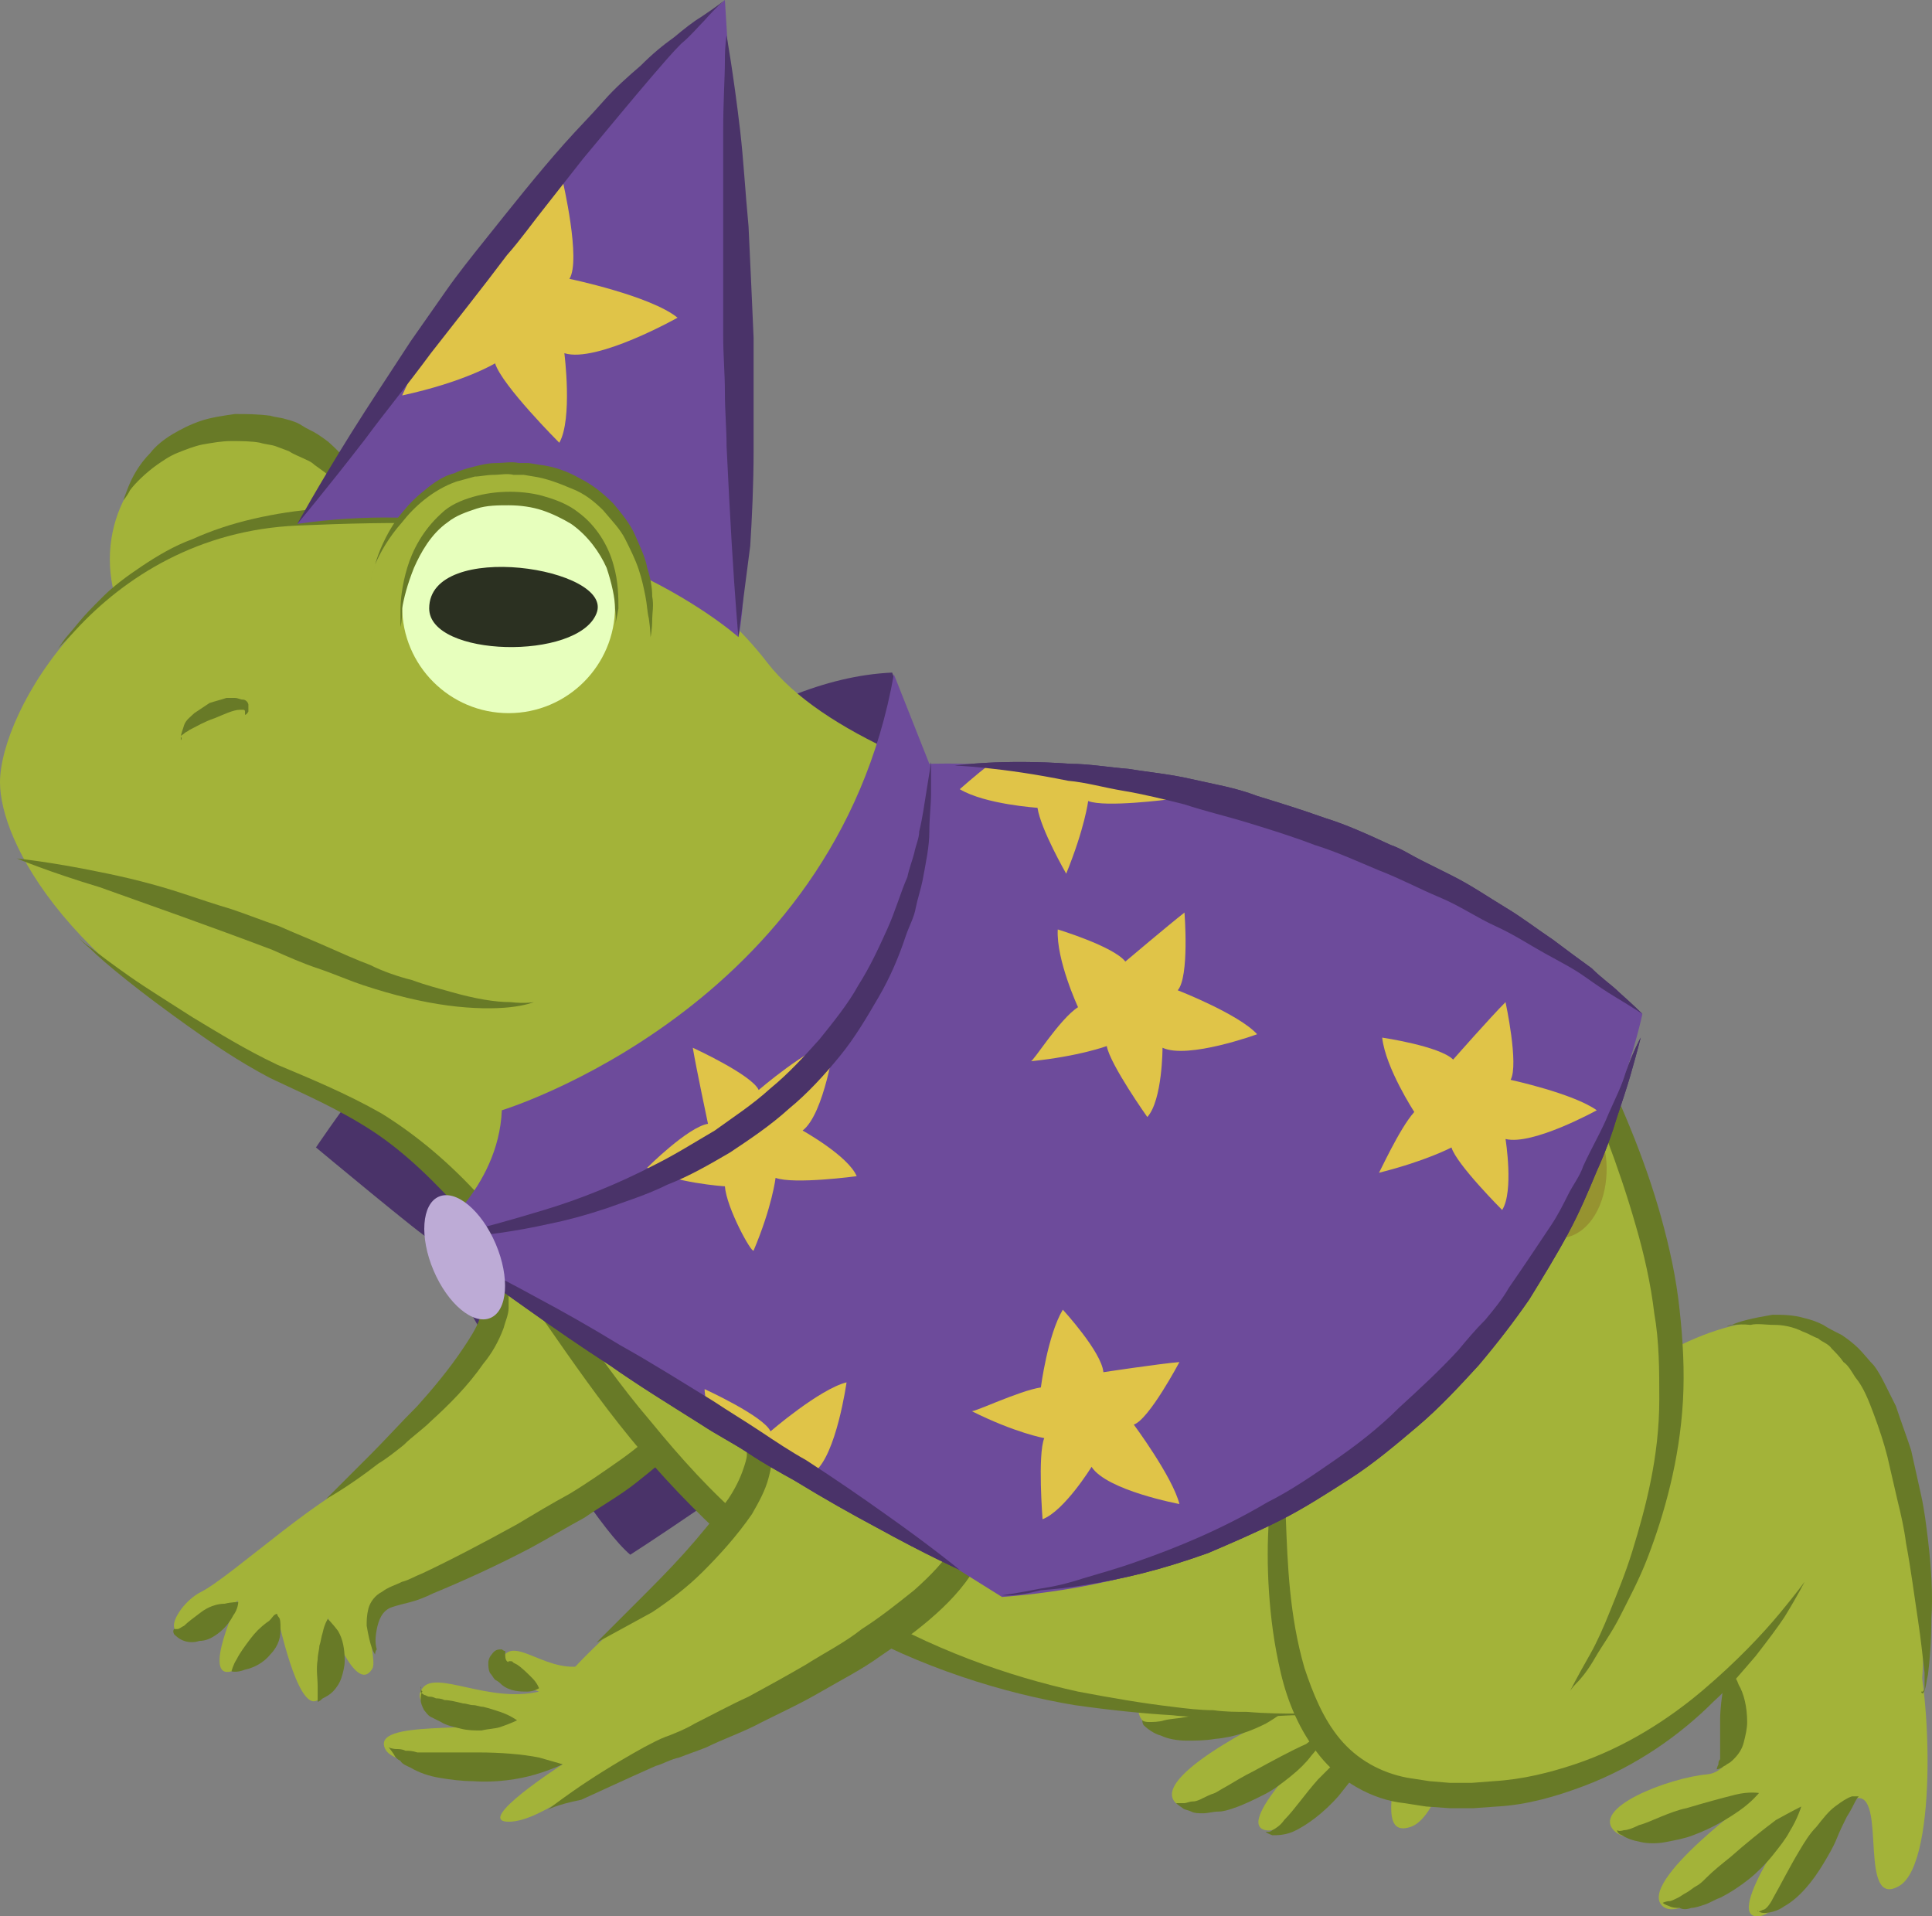 <svg version="1.1" xmlns="http://www.w3.org/2000/svg" xmlns:xlink="http://www.w3.org/1999/xlink" width="114.339" height="113.4" viewBox="0,0,114.339,113.4"><rect x="0" y="0" width="114.339" height="113.4" fill="#808080" stroke="none"/><g transform="translate(-183.061,-123.1)"><g data-paper-data="{&quot;isPaintingLayer&quot;:true}" fill-rule="nonzero" stroke="none" stroke-width="1" stroke-linecap="butt" stroke-linejoin="miter" stroke-miterlimit="10" stroke-dasharray="" stroke-dashoffset="0" style="mix-blend-mode: normal"><path d="M250.861,188.9c-6.1,10.6 -30.5,26.2 -30.5,26.2c-3.2,-2.7 -11.9,-18.7 -11.9,-18.7c-0.1,0.1 -6.7,-5.4 -6.7,-5.4c0,0 18.2,-27.4 34.1,-28.1c0,0 2.7,6.9 -0.3,10.3z" data-paper-data="{&quot;index&quot;:null}" id="Shape" fill="#4a3369"/><g data-paper-data="{&quot;index&quot;:null}" id="Group"><g id="Shape" fill="#a3b339"><path d="M267.461,199.1c4.1,0.3 4.8,15.8 1.7,22.8c-3.1,7 -11.1,0.2 -10.1,-6.3c1,-6.5 3.3,-16.9 8.4,-16.5z"/><path d="M270.061,217.1c0.7,1.9 -0.9,13.2 -3.5,14.1c-2.6,0.9 0.2,-5.2 -1.4,-5.5c-1.6,-0.3 -5.2,6.1 -7.2,5.7c-2,-0.4 3.7,-5.8 3.7,-5.8c0,0 -7.8,5.8 -9.1,4.1c-1.3,-1.7 6.7,-5.4 6.7,-5.4c0,0 -7.3,2.3 -8.6,0.6c-1.3,-1.7 3.7,-2.5 5.9,-2.3c2.2,0.2 2.8,-3.9 2.6,-7"/></g><path d="M249.561,202.9c8.7,-7.3 22.3,-9.7 19.9,2.7c-2.4,12.4 -24.6,17.5 -28.1,15.6c-6.1,-3.2 -0.5,-10.9 8.2,-18.3z" id="Shape" fill="#a3b339"/><path d="M258.961,191.7c2.8,6.7 -7.1,31.3 -17.6,29.6c-10.5,-1.7 -8.8,-17.8 -3.6,-28.4c8.2,-16.6 18.4,-7.9 21.2,-1.2z" id="Shape" fill="#a3b339"/><path d="M236.961,194.6c0,0 -0.1,0.2 -0.2,0.6c-0.1,0.4 -0.3,1 -0.5,1.7c-0.4,1.5 -1,3.6 -1.4,6.2c-0.4,2.6 -0.8,5.6 -0.6,8.8c0.2,1.6 0.5,3.2 1.3,4.6c0.8,1.4 2,2.4 3.5,3l1.2,0.4l1.2,0.3l1.2,0.3l1.2,0.2c1.7,0.2 3.3,0.1 4.9,-0.1c3.2,-0.4 6,-1.6 8.3,-2.9c2.3,-1.3 4.1,-2.6 5.2,-3.6c1.2,-1 1.8,-1.6 1.8,-1.6c0,0 -0.5,0.7 -1.6,1.8c-0.5,0.6 -1.2,1.2 -2.1,1.9c-0.8,0.7 -1.8,1.5 -2.9,2.2c-2.2,1.5 -5.2,2.8 -8.5,3.5c-1.7,0.3 -3.5,0.4 -5.3,0.3l-1.2,-0.2l-1.3,-0.3l-1.3,-0.4l-1.3,-0.4c-1.9,-0.6 -3.5,-2 -4.3,-3.7c-0.9,-1.7 -1.3,-3.5 -1.4,-5.2c-0.1,-1.7 0,-3.4 0.2,-4.9c0.2,-1.5 0.5,-3 0.8,-4.2c0.7,-2.6 1.5,-4.7 2.1,-6.1c0.3,-0.7 0.6,-1.3 0.8,-1.6c0.1,-0.4 0.2,-0.6 0.2,-0.6z" id="Shape" fill="#687a27"/><path d="M262.761,196.8c0,0 0.1,0 0.3,-0.1c0.2,0 0.5,-0.1 0.9,-0.2c0.4,0 0.9,0 1.5,0c0.6,0.1 1.2,0.2 1.9,0.6c0.3,0.1 0.6,0.4 1,0.6c0.3,0.3 0.6,0.5 0.9,0.8c0.3,0.3 0.6,0.6 0.8,1c0.3,0.4 0.5,0.8 0.6,1.2c0.2,0.4 0.3,0.8 0.5,1.3c0.2,0.4 0.3,0.9 0.4,1.3c0.2,0.9 0.3,1.8 0.4,2.7c0.1,0.9 0.1,1.8 0.1,2.7c0,0.9 -0.1,1.8 -0.1,2.6c-0.1,1.7 -0.4,3.3 -0.6,4.6c-0.3,1.3 -0.6,2.4 -0.9,3.2c-0.1,0.4 -0.3,0.7 -0.4,0.9c-0.1,0.1 -0.1,0.2 -0.2,0.2c-0.1,0 0,-0.1 -0.1,-0.1c0,0 0,0 0.1,0c0,0 0.1,-0.1 0.1,-0.2c0.1,-0.2 0.1,-0.5 0.1,-0.9c0.1,-0.8 0.2,-1.9 0.3,-3.2c0.1,-1.3 0.1,-2.9 0.1,-4.6c0,-0.8 0,-1.7 0,-2.6c0,-0.9 -0.1,-1.8 -0.2,-2.6c-0.1,-0.9 -0.2,-1.7 -0.3,-2.6c-0.2,-0.8 -0.3,-1.6 -0.6,-2.4c-0.1,-0.4 -0.3,-0.7 -0.5,-1c-0.2,-0.3 -0.4,-0.6 -0.6,-0.9c-0.2,-0.3 -0.5,-0.5 -0.7,-0.8c-0.3,-0.2 -0.5,-0.4 -0.8,-0.6c-0.5,-0.4 -1.1,-0.6 -1.6,-0.8c-0.5,-0.1 -1,-0.3 -1.3,-0.3c-0.7,0.2 -1.1,0.2 -1.1,0.2z" id="Shape" fill="#687a27"/><path d="M265.061,225.7c0,0 -0.1,0.1 -0.3,0.3c-0.2,0.2 -0.4,0.5 -0.6,0.8c-0.2,0.4 -0.5,0.8 -0.8,1.2c-0.3,0.4 -0.7,0.9 -1.1,1.4c-0.8,0.9 -1.8,1.7 -2.7,2.1c-0.5,0.2 -0.9,0.2 -1.2,0.2c-0.3,-0.1 -0.4,-0.2 -0.4,-0.2c0,0 0,0 0.1,0c0.1,0 0.2,0 0.3,-0.1c0.2,-0.1 0.5,-0.3 0.7,-0.6c0.6,-0.6 1.2,-1.5 2,-2.4c0.4,-0.4 0.8,-0.8 1.2,-1.2c0.4,-0.4 0.9,-0.7 1.3,-0.9c0.4,-0.2 0.8,-0.4 1.1,-0.4c0.3,-0.3 0.4,-0.2 0.4,-0.2z" id="Shape" fill="#687a27"/><path d="M261.661,225.6c0,0 -0.3,0.6 -1,1.4c-0.3,0.4 -0.7,0.8 -1.2,1.2c-0.5,0.4 -1,0.8 -1.6,1.1c-0.6,0.3 -1.2,0.6 -1.8,0.8c-0.3,0.1 -0.6,0.2 -0.9,0.2c-0.3,0 -0.6,0.1 -0.9,0.1c-0.3,0 -0.5,0 -0.7,-0.1c-0.2,-0.1 -0.4,-0.1 -0.5,-0.2c-0.3,-0.2 -0.4,-0.3 -0.4,-0.3c0,0 0.2,0 0.5,0c0.1,0 0.3,-0.1 0.5,-0.1c0.2,0 0.4,-0.1 0.6,-0.2c0.2,-0.1 0.4,-0.2 0.7,-0.3c0.2,-0.1 0.5,-0.3 0.7,-0.4c0.5,-0.3 1,-0.6 1.6,-0.9c1.1,-0.6 2.2,-1.2 3.1,-1.6c0.6,-0.5 1.3,-0.7 1.3,-0.7z" id="Shape" fill="#687a27"/><path d="M250.661,224.9c0,0 0.1,0.1 0.4,0.1c0.2,0 0.6,0 0.9,-0.1c0.4,-0.1 0.8,-0.1 1.3,-0.2c0.5,-0.1 1,-0.2 1.5,-0.3c1.1,-0.2 2.1,-0.2 3,-0.2c0.8,0 1.4,0.1 1.4,0.1c0,0 -0.5,0.4 -1.2,0.8c-0.8,0.4 -1.8,0.8 -3,0.9c-0.6,0.1 -1.1,0.1 -1.7,0.1c-0.5,0 -1.1,-0.1 -1.5,-0.3c-0.4,-0.1 -0.8,-0.4 -1,-0.6c-0.1,-0.1 -0.1,-0.3 -0.1,-0.3z" id="Shape" fill="#687a27"/><path d="M258.961,216.8c0,0 0.3,0.4 0.5,1c0.2,0.6 0.3,1.4 0.1,2.2c-0.1,0.4 -0.2,0.8 -0.4,1.2c-0.2,0.4 -0.5,0.7 -0.7,0.9c-0.1,0.1 -0.3,0.2 -0.4,0.2c-0.1,0.1 -0.2,0.1 -0.4,0.1c-0.2,0 -0.3,0 -0.3,0c0,0 0,-0.1 0.1,-0.3c0,-0.1 0.1,-0.2 0.1,-0.3c0,-0.1 0.1,-0.2 0.1,-0.3c0.1,-0.5 0.2,-1.1 0.3,-1.8c0.1,-0.7 0.3,-1.4 0.5,-1.9c0.3,-0.6 0.5,-1 0.5,-1z" id="Shape" fill="#687a27"/></g><g data-paper-data="{&quot;index&quot;:null}" id="Group"><path d="M206.661,216.4c-2.8,2 -1.1,4.9 -1.6,5.5c-1,1.5 -2.6,-3.1 -2.6,-3.1c0,0 0.6,4.1 -0.6,4.9c-1.2,0.8 -2.4,-5.1 -2.4,-5.1c0,0 -0.9,2.9 -2.7,3.4c-1.8,0.5 0.4,-4.2 0.4,-4.2c-5.4,4 -4,0.4 -2.2,-0.5c1.8,-0.9 7.7,-6.4 9.9,-6.7" id="Shape" fill="#a3b339"/><path d="M220.261,188.4c5.2,5.6 7.1,12.2 4.3,17.3c-2.8,5.1 -13.2,9.4 -17.3,11.4c-4.8,2.4 -8.8,-0.8 -5.8,-4.3c3,-3.4 11.2,-9.4 11,-12.8c-0.2,-3.4 -0.8,-4.4 -2.6,-8c-1.8,-3.5 5.1,-9.3 10.4,-3.6z" id="Shape" fill="#a3b339"/><path d="M205.261,221c0,0 -0.1,-0.1 -0.2,-0.4c-0.1,-0.3 -0.2,-0.7 -0.3,-1.3c0,-0.3 0,-0.6 0.1,-1c0.1,-0.4 0.4,-0.8 0.8,-1c0.4,-0.3 0.8,-0.4 1.2,-0.6c0.4,-0.1 0.7,-0.3 1.2,-0.5c1.7,-0.8 3.6,-1.8 5.6,-2.9c1,-0.6 2,-1.2 3.1,-1.8c1,-0.6 2,-1.3 3,-2c1,-0.7 1.9,-1.5 2.8,-2.3c0.4,-0.4 0.8,-0.8 1.1,-1.3c0.2,-0.2 0.3,-0.5 0.4,-0.7c0.1,-0.3 0.3,-0.5 0.4,-0.8c0.4,-0.9 0.7,-2 0.8,-3c0.1,-1 0.1,-2 0,-2.9c-0.2,-1.8 -0.7,-3.3 -1,-4.3c-0.4,-1 -0.7,-1.5 -0.7,-1.5c0,0 0.1,0.1 0.3,0.4c0.2,0.2 0.4,0.6 0.7,1.1c0.5,1 1.2,2.4 1.6,4.3c0.2,0.9 0.3,2 0.3,3.1c-0.1,1.1 -0.2,2.3 -0.7,3.5c-0.1,0.3 -0.2,0.5 -0.4,0.8c-0.1,0.3 -0.3,0.6 -0.5,0.9c-0.4,0.6 -0.8,1 -1.2,1.5c-0.9,0.9 -1.9,1.7 -2.9,2.5c-1,0.8 -2.1,1.4 -3.1,2.1c-1.1,0.6 -2.1,1.2 -3.2,1.8c-2.1,1.1 -4.1,2 -5.8,2.7c-0.4,0.2 -0.9,0.4 -1.3,0.5c-0.4,0.1 -0.8,0.2 -1.1,0.3c-0.6,0.2 -0.8,0.8 -0.9,1.3c-0.1,0.5 -0.1,0.9 0,1.2c-0.1,0.1 -0.1,0.3 -0.1,0.3z" id="Shape" fill="#687a27"/><path d="M202.361,211.8c0,0 1.1,-1.1 2.7,-2.7c0.8,-0.8 1.7,-1.8 2.7,-2.8c0.9,-1 1.9,-2.2 2.7,-3.4c0.4,-0.6 0.8,-1.2 1,-1.8c0.3,-0.6 0.4,-1.1 0.3,-1.9c0,-0.6 -0.1,-1.3 -0.2,-1.9c-0.1,-0.6 -0.3,-1.2 -0.4,-1.7c-0.3,-1.1 -0.6,-2 -0.9,-2.6c-0.2,-0.6 -0.4,-1 -0.4,-1c0,0 1.1,1.1 2.1,3.2c0.3,0.5 0.5,1.1 0.7,1.8c0.2,0.7 0.4,1.3 0.5,2.2c0,0.2 0,0.4 0,0.6v0.3c0,0.2 0,0.2 0,0.4c0,0.4 -0.2,0.8 -0.3,1.2c-0.3,0.8 -0.7,1.5 -1.2,2.1c-0.9,1.3 -2,2.4 -3.1,3.4c-0.5,0.5 -1.1,0.9 -1.6,1.4c-0.5,0.4 -1,0.8 -1.5,1.1c-1.8,1.4 -3.1,2.1 -3.1,2.1z" id="Shape" fill="#687a27"/><path d="M193.361,219.5c0,0 0.1,0 0.2,0c0.1,0 0.2,-0.1 0.4,-0.2c0.2,-0.2 0.6,-0.5 1,-0.8c0.4,-0.3 0.9,-0.5 1.4,-0.5c0.4,-0.1 0.8,-0.1 0.8,-0.1c0,0 0,0.4 -0.3,0.8c-0.2,0.4 -0.6,0.9 -1.1,1.2c-0.3,0.2 -0.6,0.3 -0.9,0.3c-0.3,0.1 -0.6,0.1 -0.9,0c-0.3,-0.1 -0.5,-0.3 -0.6,-0.4c-0.1,-0.2 0,-0.3 0,-0.3z" id="Shape" fill="#687a27"/><path d="M196.761,222c0,0 0.1,-0.4 0.3,-0.7c0.2,-0.4 0.5,-0.8 0.8,-1.2c0.3,-0.4 0.6,-0.7 1,-1c0.2,-0.1 0.3,-0.3 0.4,-0.4c0.1,-0.1 0.2,-0.1 0.2,-0.1c0,0 0,0.1 0.1,0.2c0.1,0.1 0.1,0.4 0.1,0.6c0,0.3 0,0.5 -0.1,0.8c-0.1,0.3 -0.3,0.6 -0.5,0.8c-0.4,0.5 -1,0.8 -1.5,0.9c-0.5,0.2 -0.8,0.1 -0.8,0.1z" id="Shape" fill="#687a27"/><path d="M201.861,223.8c0,0 0,-0.1 0,-0.3c0,-0.2 0,-0.4 0,-0.6c0,-0.5 -0.1,-1 0,-1.6c0,-0.3 0.1,-0.6 0.1,-0.8c0.1,-0.3 0.1,-0.5 0.2,-0.8c0.1,-0.5 0.3,-0.8 0.3,-0.8c0,0 0.3,0.3 0.6,0.7c0.3,0.5 0.4,1.1 0.4,1.8c0,0.3 -0.1,0.7 -0.2,1c-0.1,0.3 -0.3,0.6 -0.5,0.8c-0.2,0.2 -0.4,0.3 -0.6,0.4c-0.2,0.2 -0.3,0.2 -0.3,0.2z" id="Shape" fill="#687a27"/></g><g data-paper-data="{&quot;index&quot;:null}" id="Group"><path d="M189.561,156.2c0,-4.363 3.537,-7.9 7.9,-7.9c4.363,0 7.9,3.537 7.9,7.9c0,4.363 -3.537,7.9 -7.9,7.9c-4.363,0 -7.9,-3.537 -7.9,-7.9z" id="Oval" fill="#a3b339"/><path d="M190.361,152.7c0,0 0.1,-0.3 0.3,-0.8c0.2,-0.5 0.6,-1.3 1.3,-2c0.3,-0.4 0.8,-0.8 1.3,-1.1c0.5,-0.3 1.1,-0.6 1.7,-0.8c0.6,-0.2 1.3,-0.3 2,-0.4c0.7,0 1.3,0 2.1,0.1c0.3,0.1 0.6,0.1 0.9,0.2c0.4,0.1 0.7,0.2 1,0.4c0.3,0.2 0.6,0.3 0.9,0.5c0.3,0.2 0.6,0.4 0.8,0.6c1,0.9 1.6,1.9 2,2.9c0.4,0.9 0.6,1.8 0.6,2.3c0.1,0.6 0,0.9 0,0.9c0,0 -0.1,-0.3 -0.4,-0.8c-0.2,-0.5 -0.6,-1.2 -1.1,-2c-0.3,-0.4 -0.6,-0.8 -0.9,-1.1c-0.3,-0.4 -0.8,-0.7 -1.2,-1c-0.2,-0.2 -0.5,-0.3 -0.7,-0.4c-0.2,-0.1 -0.5,-0.2 -0.8,-0.4l-0.8,-0.3c-0.3,-0.1 -0.6,-0.1 -0.9,-0.2c-0.5,-0.1 -1.2,-0.1 -1.7,-0.1c-0.6,0 -1.1,0.1 -1.7,0.2c-0.5,0.1 -1,0.3 -1.5,0.5c-0.5,0.2 -0.9,0.5 -1.2,0.7c-0.7,0.5 -1.3,1.1 -1.6,1.5c-0.2,0.4 -0.4,0.6 -0.4,0.6z" id="Shape" fill="#687a27"/></g><path d="M186.461,161.5c0,0 0.1,-0.1 0.3,-0.4c0.2,-0.3 0.5,-0.6 0.9,-1.1c0.4,-0.5 0.9,-1 1.5,-1.6c0.6,-0.6 1.4,-1.2 2.3,-1.8c0.9,-0.6 1.9,-1.2 3,-1.6c1.1,-0.5 2.3,-0.9 3.6,-1.2c1.3,-0.3 2.6,-0.5 4,-0.6c1.4,-0.1 2.8,0 4.2,0c2.7,0.1 5.5,0.2 8.1,0.5c1.3,0.1 2.6,0.4 3.7,0.7c1.2,0.3 2.3,0.7 3.2,1.2c0.5,0.3 0.9,0.5 1.3,0.8c0.4,0.3 0.8,0.5 1.1,0.8c0.3,0.3 0.6,0.5 0.9,0.8c0.3,0.3 0.5,0.5 0.7,0.7c0.4,0.4 0.7,0.8 0.9,1.1c0.2,0.3 0.3,0.4 0.3,0.4c0,0 -0.1,-0.1 -0.4,-0.3c-0.3,-0.2 -0.6,-0.5 -1.1,-0.9c-0.2,-0.2 -0.5,-0.4 -0.8,-0.6c-0.3,-0.2 -0.6,-0.4 -1,-0.6c-0.7,-0.4 -1.5,-0.8 -2.5,-1.2c-0.9,-0.3 -2,-0.7 -3.1,-0.9c-1.1,-0.2 -2.3,-0.4 -3.6,-0.5c-1.3,-0.1 -2.6,-0.1 -3.9,-0.2c-1.4,0 -2.7,-0.1 -4.1,-0.1c-1.4,-0.1 -2.7,-0.1 -4,0c-1.3,0 -2.6,0.2 -3.8,0.4c-1.2,0.3 -2.4,0.6 -3.5,1c-1.1,0.4 -2.1,0.9 -3,1.3c-0.9,0.5 -1.7,1 -2.4,1.5c-0.7,0.5 -1.2,0.9 -1.7,1.3c-0.6,0.6 -1.1,1.1 -1.1,1.1z" data-paper-data="{&quot;index&quot;:null}" id="Shape" fill="#687a27"/><g data-paper-data="{&quot;index&quot;:null}" id="Group"><path d="M183.061,169.4c0,-4.2 6,-14.7 17.6,-15.2c11.6,-0.5 21.4,-0.2 27.8,8.1c6.5,8.4 30.9,11.5 41.1,15.7c10.2,4.2 15.1,26.9 10.4,38c-4.7,11.1 -42,13.9 -57.3,-6.1c-15.3,-20 -15,-19.3 -21.7,-22.4c-14,-6.6 -17.9,-14.7 -17.9,-18.1z" id="Shape" fill="#a3b339"/><path d="M184.061,173.9c0,0 2,0.2 4.9,0.8c1.5,0.3 3.2,0.7 5,1.3c0.9,0.3 1.8,0.6 2.8,0.9c0.9,0.3 1.9,0.7 2.8,1c0.9,0.4 1.9,0.8 2.8,1.2c0.9,0.4 1.8,0.8 2.6,1.1c0.8,0.4 1.7,0.7 2.5,0.9c0.8,0.3 1.6,0.5 2.3,0.7c1.4,0.4 2.6,0.6 3.5,0.6c0.9,0.1 1.4,0 1.4,0c0,0 -0.5,0.2 -1.4,0.3c-0.9,0.1 -2.2,0.1 -3.7,-0.1c-1.5,-0.2 -3.2,-0.6 -5,-1.2c-0.9,-0.3 -1.8,-0.7 -2.7,-1c-0.9,-0.3 -1.8,-0.7 -2.7,-1.1c-3.7,-1.4 -7.4,-2.7 -10.2,-3.7c-3,-0.9 -4.9,-1.7 -4.9,-1.7z" id="Shape" fill="#687a27"/><path d="M193.761,166.9c0,0 0,-0.1 0,-0.2c0,-0.1 0.1,-0.4 0.2,-0.7c0.1,-0.3 0.4,-0.5 0.6,-0.7c0.3,-0.2 0.6,-0.4 0.9,-0.6c0.3,-0.1 0.7,-0.2 1,-0.3c0.2,0 0.4,0 0.5,0c0.2,0 0.3,0.1 0.5,0.1c0.1,0 0.2,0.1 0.2,0.1c0.1,0.1 0.1,0.2 0.1,0.2c0,0.1 0,0.3 0,0.4c-0.1,0.2 -0.2,0.2 -0.2,0.2c0,0 0,-0.1 0,-0.2c0,-0.1 -0.1,-0.1 -0.1,-0.1h-0.1h-0.1c-0.4,0 -1,0.3 -1.5,0.5c-0.6,0.2 -1.1,0.5 -1.5,0.7c-0.1,0.1 -0.2,0.1 -0.3,0.2c-0.1,0.1 -0.2,0.1 -0.2,0.2c0.1,0.1 0,0.2 0,0.2z" id="Shape" fill="#687a27"/><path d="M187.661,178.5c0,0 0.2,0.3 0.8,0.7c0.5,0.4 1.3,1 2.3,1.7c1,0.7 2.3,1.5 3.7,2.4c1.5,0.9 3.1,1.9 5,2.8c1.9,0.8 4.1,1.7 6.2,2.9c2.1,1.3 4.1,3 5.9,5c1.8,2 3.5,4.2 5,6.5c1.6,2.3 3.2,4.6 5,6.7c1.8,2.2 3.6,4.2 5.7,6c2,1.8 4.2,3.4 6.4,4.8c4.5,2.7 9.1,4.3 13.2,5.2c2.1,0.4 3.9,0.7 5.6,0.9c0.8,0.1 1.6,0.2 2.4,0.2c0.7,0.1 1.4,0.1 2,0.1c1.2,0.1 2.2,0.1 2.9,0.1c0.7,0 1,0 1,0c0,0 -0.4,0 -1,0.1c-0.7,0 -1.6,0.1 -2.9,0.1c-0.6,0 -1.3,0 -2,0c-0.7,0 -1.6,0 -2.4,-0.1c-1.7,-0.1 -3.7,-0.3 -5.8,-0.6c-4.2,-0.7 -9.1,-2.2 -13.7,-4.8c-2.3,-1.3 -4.6,-2.9 -6.7,-4.8c-2.1,-1.9 -4.1,-4 -5.9,-6.2c-1.8,-2.2 -3.4,-4.5 -5,-6.8c-1.6,-2.3 -3.1,-4.5 -4.8,-6.4c-1.7,-1.9 -3.5,-3.7 -5.5,-5c-2,-1.3 -4.1,-2.2 -6,-3.1c-1.9,-1 -3.5,-2.1 -4.9,-3.1c-1.4,-1 -2.6,-1.9 -3.6,-2.7c-1,-0.8 -1.7,-1.4 -2.2,-1.9c-0.5,-0.4 -0.7,-0.7 -0.7,-0.7z" id="Shape" fill="#687a27"/></g><g data-paper-data="{&quot;index&quot;:null}" id="Group"><path d="M222.661,226.3c-4.4,1.6 -7.4,4.6 -9.5,4.6c-2.1,0 3.2,-3.4 3.2,-3.4c0,0 -9.7,0.8 -10.5,-0.9c-0.9,-1.8 5.7,-0.9 7.7,-1.7c0,0 -6.8,-0.1 -5.5,-1.9c0.8,-1.1 3.9,0.9 6.9,0.2c0,0 -3.5,-1.2 -1.9,-2.3c1,-0.7 3.3,2 5.8,0.2" id="Shape" fill="#a3b339"/><path d="M235.661,197.6c5.2,5.6 7.1,12.2 4.3,17.3c-2.8,5.1 -13.2,9.4 -17.3,11.4c-4.8,2.4 -8.8,-0.8 -5.8,-4.3c3,-3.4 11.2,-9.4 11,-12.8c-0.2,-3.4 -0.8,-4.4 -2.6,-8c-1.8,-3.6 5.1,-9.3 10.4,-3.6z" id="Shape" fill="#a3b339"/><path d="M215.461,230.2c0,0 0.5,-0.4 1.5,-1.1c1,-0.7 2.4,-1.6 4.2,-2.6c0.4,-0.2 0.9,-0.5 1.5,-0.7c0.5,-0.2 1,-0.4 1.5,-0.7c1,-0.5 2.1,-1.1 3.2,-1.6c1.1,-0.6 2.2,-1.2 3.4,-1.9c1.1,-0.7 2.3,-1.3 3.3,-2.1c1.1,-0.7 2.1,-1.5 3.1,-2.3c0.9,-0.8 1.8,-1.7 2.4,-2.7c0.1,-0.3 0.3,-0.6 0.4,-0.8c0.1,-0.3 0.2,-0.5 0.3,-0.8c0.2,-0.5 0.3,-1.1 0.4,-1.6c0.2,-1.1 0.2,-2.1 0.2,-3.1c-0.2,-1.9 -0.6,-3.5 -1,-4.6c-0.2,-0.5 -0.4,-1 -0.5,-1.2c-0.1,-0.3 -0.2,-0.4 -0.2,-0.4c0,0 0.1,0.1 0.3,0.4c0.2,0.3 0.5,0.6 0.8,1.2c0.6,1 1.3,2.6 1.7,4.7c0.2,1 0.2,2.2 0.1,3.4c-0.1,0.6 -0.2,1.2 -0.3,1.8c-0.1,0.3 -0.2,0.6 -0.3,1c-0.1,0.3 -0.3,0.6 -0.4,0.9c-0.7,1.3 -1.6,2.3 -2.6,3.2c-1,0.9 -2.1,1.7 -3.3,2.5c-1.1,0.8 -2.3,1.4 -3.5,2.1c-1.2,0.7 -2.3,1.2 -3.5,1.8c-1.1,0.6 -2.3,1 -3.3,1.5c-0.5,0.2 -1.1,0.4 -1.6,0.6c-0.5,0.1 -1,0.4 -1.4,0.5c-1.8,0.8 -3.3,1.5 -4.4,2c-1.5,0.3 -2,0.6 -2,0.6z" id="Shape" fill="#687a27"/><path d="M218.361,220.3c0,0 1,-1 2.6,-2.6c0.8,-0.8 1.7,-1.7 2.6,-2.7c0.9,-1 1.8,-2.1 2.6,-3.2c0.4,-0.6 0.7,-1.2 0.9,-1.8c0.1,-0.3 0.2,-0.6 0.2,-0.8v-0.5v-0.4c0,-0.6 -0.1,-1.2 -0.3,-1.8c-0.1,-0.6 -0.3,-1.1 -0.4,-1.7c-0.3,-1 -0.6,-1.9 -0.8,-2.5c-0.2,-0.6 -0.4,-1 -0.4,-1c0,0 1,1.1 2.1,3.1c0.3,0.5 0.5,1.1 0.7,1.7c0.2,0.6 0.4,1.3 0.5,2l0.1,0.6v0.5c0,0.5 -0.1,0.9 -0.2,1.3c-0.2,0.8 -0.6,1.5 -1,2.2c-0.9,1.3 -1.9,2.4 -2.9,3.4c-1,1 -2.1,1.8 -3,2.4c-2,1.1 -3.3,1.8 -3.3,1.8z" id="Shape" fill="#687a27"/><path d="M216.361,227.5c0,0 -0.6,0.3 -1.6,0.6c-1,0.3 -2.4,0.5 -3.7,0.4c-0.7,0 -1.4,-0.1 -2,-0.2c-0.6,-0.1 -1.2,-0.3 -1.7,-0.6c-0.2,-0.1 -0.5,-0.2 -0.6,-0.4c-0.2,-0.1 -0.3,-0.2 -0.4,-0.4c-0.2,-0.3 -0.3,-0.4 -0.3,-0.4c0,0 0.2,0.1 0.5,0.1c0.1,0 0.3,0 0.5,0.1c0.2,0 0.4,0 0.7,0.1c0.2,0 0.5,0 0.8,0c0.3,0 0.6,0 0.9,0c0.6,0 1.3,0 1.9,0c1.3,0 2.6,0.1 3.6,0.3c0.7,0.2 1.4,0.4 1.4,0.4z" id="Shape" fill="#687a27"/><path d="M207.961,222.9c0,0 0,0.1 0,0.3c0,0.1 0.1,0.1 0.2,0.2c0.1,0 0.2,0.1 0.3,0.1c0.1,0 0.2,0 0.4,0.1c0.1,0 0.3,0 0.5,0.1c0.3,0 0.7,0.1 1.1,0.2c0.2,0 0.4,0.1 0.6,0.1c0.2,0 0.4,0.1 0.6,0.1c0.4,0.1 0.7,0.2 1,0.3c0.6,0.2 1,0.5 1,0.5c0,0 -0.4,0.2 -1,0.4c-0.3,0.1 -0.7,0.1 -1.1,0.2c-0.4,0 -0.8,0 -1.2,-0.1c-0.4,-0.1 -0.9,-0.2 -1.2,-0.4c-0.2,-0.1 -0.4,-0.2 -0.6,-0.3c-0.2,-0.1 -0.3,-0.3 -0.4,-0.4c-0.1,-0.2 -0.2,-0.4 -0.2,-0.6c0,-0.2 0,-0.4 0.1,-0.5c-0.2,-0.2 0,-0.2 -0.1,-0.3z" id="Shape" fill="#687a27"/><path d="M212.961,220.8c0,0 0,0.1 0,0.2c0,0.1 0,0.3 0.1,0.4c0,0 0.1,0.1 0.1,0h0.1c0.1,0 0.1,0 0.2,0.1l0.2,0.1c0.3,0.2 0.6,0.5 0.9,0.8c0.3,0.3 0.4,0.6 0.4,0.6c0,0 -0.3,0.2 -0.7,0.2c-0.4,0 -1,0 -1.5,-0.4c-0.1,-0.1 -0.2,-0.2 -0.4,-0.3c-0.1,-0.1 -0.2,-0.3 -0.3,-0.4c-0.1,-0.2 -0.1,-0.4 -0.1,-0.6c0,-0.2 0.1,-0.4 0.2,-0.5c0.2,-0.3 0.4,-0.3 0.6,-0.3c0.1,0.1 0.2,0.1 0.2,0.1z" id="Shape" fill="#687a27"/></g><g data-paper-data="{&quot;index&quot;:null}" id="Group"><g id="Shape" fill="#a3b339"><path d="M290.461,202.9c4,-0.4 7.7,14.6 6,22c-1.7,7.4 -10.8,2.3 -11.1,-4.3c-0.3,-6.6 -0.1,-17.1 5.1,-17.7z"/><path d="M296.261,220.2c1,1.8 1.6,13.1 -0.8,14.5c-2.4,1.4 -0.8,-5.2 -2.4,-5.2c-1.6,0 -4,7 -6,7c-2,0 2.6,-6.4 2.6,-6.4c0,0 -6.6,7.2 -8.2,5.8c-1.6,-1.4 5.6,-6.6 5.6,-6.6c0,0 -6.8,3.6 -8.4,2.2c-1.6,-1.4 3.2,-3.2 5.4,-3.4c2.2,-0.2 2,-4.4 1.2,-7.4"/></g><path d="M273.561,210c7.1,-8.8 20,-13.7 20,-1.1c0,12.6 -20.8,21.8 -24.6,20.6c-6.6,-2 -2.5,-10.7 4.6,-19.5z" id="Shape" fill="#a3b339"/><path d="M280.661,197.1c4,6.1 -1.1,32.1 -11.7,32.4c-10.6,0.3 -12,-15.8 -8.9,-27.2c4.9,-17.7 16.6,-11.1 20.6,-5.2z" id="Shape" fill="#a3b339"/><path d="M259.661,204.2c0,0 -0.1,0.2 -0.1,0.6c-0.1,0.4 -0.1,1 -0.2,1.8c-0.2,1.5 -0.3,3.7 -0.2,6.4c0.1,2.6 0.2,5.7 1.1,8.8c0.5,1.5 1.1,3 2.1,4.2c1,1.2 2.4,2 4,2.3l1.3,0.2l1.2,0.1h1.3l1.3,-0.1c1.7,-0.1 3.3,-0.5 4.8,-1c3,-1 5.6,-2.7 7.6,-4.4c2,-1.7 3.5,-3.3 4.5,-4.5c1,-1.2 1.5,-1.9 1.5,-1.9c0,0 -0.4,0.8 -1.2,2.1c-0.4,0.6 -1,1.4 -1.7,2.3c-0.7,0.8 -1.5,1.8 -2.5,2.7c-1.9,1.9 -4.5,3.8 -7.7,5c-1.6,0.6 -3.3,1.1 -5.1,1.2l-1.4,0.1h-1.4l-1.4,-0.1l-1.3,-0.2c-1.9,-0.2 -3.8,-1.3 -5,-2.8c-1.2,-1.5 -1.9,-3.2 -2.3,-4.9c-0.4,-1.7 -0.6,-3.3 -0.7,-4.8c-0.1,-1.5 -0.1,-3 0,-4.3c0.2,-2.7 0.6,-4.9 0.9,-6.4c0.2,-0.8 0.3,-1.3 0.4,-1.7c0.1,-0.5 0.2,-0.7 0.2,-0.7z" id="Shape" fill="#687a27"/><path d="M285.261,201.6c0,0 0.1,-0.1 0.3,-0.1c0.2,-0.1 0.5,-0.2 0.9,-0.3c0.4,-0.1 0.9,-0.2 1.5,-0.3c0.6,0 1.2,0 1.9,0.2c0.4,0.1 0.7,0.2 1.1,0.4c0.3,0.2 0.7,0.4 1.1,0.6c0.3,0.2 0.7,0.5 1,0.8c0.3,0.3 0.6,0.7 0.9,1c0.3,0.4 0.5,0.8 0.7,1.2c0.2,0.4 0.4,0.8 0.6,1.2c0.3,0.9 0.6,1.7 0.9,2.6c0.2,0.9 0.4,1.8 0.6,2.7c0.2,0.9 0.3,1.8 0.4,2.6c0.2,1.7 0.3,3.3 0.2,4.7c0,1.4 -0.1,2.5 -0.2,3.3c-0.1,0.4 -0.1,0.7 -0.2,0.9c0,0.1 -0.1,0.2 -0.1,0.2c-0.1,0 -0.1,-0.1 -0.1,-0.1c0,0 0,0 0.1,0c0,0 0.1,-0.1 0.1,-0.2c0,-0.2 0,-0.5 0,-0.9c-0.1,-0.8 -0.2,-1.9 -0.4,-3.2c-0.2,-1.3 -0.4,-2.9 -0.7,-4.5c-0.1,-0.8 -0.3,-1.7 -0.5,-2.5c-0.2,-0.9 -0.4,-1.7 -0.6,-2.6c-0.2,-0.8 -0.5,-1.7 -0.8,-2.5c-0.3,-0.8 -0.6,-1.6 -1.1,-2.2c-0.2,-0.3 -0.4,-0.7 -0.7,-0.9c-0.2,-0.3 -0.5,-0.6 -0.7,-0.8c-0.2,-0.3 -0.6,-0.4 -0.8,-0.6c-0.3,-0.1 -0.6,-0.3 -0.9,-0.4c-0.6,-0.3 -1.2,-0.4 -1.7,-0.4c-0.5,0 -1,-0.1 -1.4,0c-0.9,-0.1 -1.4,0.1 -1.4,0.1z" id="Shape" fill="#687a27"/><path d="M293.061,229.4c0,0 -0.1,0.1 -0.2,0.3c-0.1,0.2 -0.3,0.6 -0.5,0.9c-0.2,0.4 -0.4,0.8 -0.6,1.3c-0.2,0.5 -0.5,1 -0.8,1.5c-0.6,1 -1.4,2 -2.3,2.5c-0.4,0.3 -0.9,0.4 -1.2,0.4c-0.3,0 -0.4,-0.2 -0.4,-0.1c0,0 0,0 0.1,0c0.1,0 0.2,-0.1 0.3,-0.1c0.2,-0.1 0.4,-0.4 0.6,-0.8c0.4,-0.7 0.9,-1.7 1.5,-2.7c0.3,-0.5 0.6,-1 1,-1.4c0.4,-0.5 0.7,-0.9 1.1,-1.2c0.4,-0.3 0.7,-0.5 1,-0.6c0.2,0 0.4,0 0.4,0z" id="Shape" fill="#687a27"/><path d="M289.661,230c0,0 -0.2,0.7 -0.7,1.5c-0.2,0.4 -0.6,0.9 -1,1.4c-0.4,0.5 -0.9,1 -1.4,1.4c-0.5,0.4 -1.1,0.8 -1.7,1.1c-0.3,0.1 -0.6,0.3 -0.9,0.4c-0.3,0.1 -0.6,0.2 -0.8,0.2c-0.3,0.1 -0.5,0.1 -0.7,0c-0.2,0 -0.4,0 -0.6,-0.1c-0.3,-0.1 -0.4,-0.2 -0.4,-0.2c0,0 0.2,-0.1 0.4,-0.1c0.1,0 0.3,-0.1 0.5,-0.2c0.2,-0.1 0.3,-0.2 0.5,-0.3c0.2,-0.1 0.4,-0.3 0.6,-0.4c0.2,-0.1 0.4,-0.3 0.6,-0.5c0.4,-0.4 0.9,-0.8 1.4,-1.2c0.9,-0.8 1.9,-1.6 2.7,-2.2c0.9,-0.5 1.5,-0.8 1.5,-0.8z" id="Shape" fill="#687a27"/><path d="M278.761,231.4c0,0 0.1,0.1 0.4,0c0.2,0 0.5,-0.1 0.9,-0.3c0.4,-0.1 0.8,-0.3 1.3,-0.5c0.5,-0.2 1,-0.4 1.5,-0.5c1,-0.3 2.1,-0.6 2.9,-0.8c0.8,-0.2 1.4,-0.1 1.4,-0.1c0,0 -0.4,0.5 -1.1,1c-0.7,0.5 -1.7,1.1 -2.8,1.5c-0.5,0.2 -1.1,0.3 -1.6,0.4c-0.5,0.1 -1.1,0.1 -1.5,0c-0.5,-0.1 -0.8,-0.2 -1.1,-0.4c-0.3,-0.1 -0.3,-0.3 -0.3,-0.3z" id="Shape" fill="#687a27"/><path d="M285.361,221.9c0,0 0.4,0.3 0.6,0.9c0.3,0.5 0.5,1.3 0.5,2.2c0,0.4 -0.1,0.8 -0.2,1.2c-0.1,0.4 -0.3,0.7 -0.6,1c-0.1,0.1 -0.2,0.2 -0.4,0.3c-0.1,0.1 -0.2,0.1 -0.3,0.2c-0.2,0.1 -0.3,0.1 -0.3,0.1c0,0 0,-0.1 0.1,-0.3c0,-0.1 0,-0.2 0.1,-0.3c0,-0.1 0,-0.2 0,-0.4c0,-0.5 0,-1.2 0,-1.9c0,-0.7 0.1,-1.4 0.2,-2c0.2,-0.6 0.3,-1 0.3,-1z" id="Shape" fill="#687a27"/><path d="M261.961,175.6c0,0 0.9,0 2.5,0.3c0.8,0.2 1.7,0.4 2.8,0.7c1.1,0.4 2.3,0.8 3.5,1.5c1.2,0.7 2.5,1.6 3.6,2.7c1.1,1.2 2.2,2.6 3,4.2c1.5,3.1 3,6.5 4,10.1c0.5,1.8 0.9,3.6 1.1,5.5c0.2,1.8 0.3,3.6 0.2,5.4c-0.2,3.5 -1.1,6.7 -2.1,9.3c-0.5,1.3 -1.1,2.4 -1.6,3.4c-0.5,1 -1.1,1.8 -1.5,2.5c-0.4,0.7 -0.8,1.2 -1.1,1.5c-0.3,0.3 -0.4,0.5 -0.4,0.5c0,0 0.4,-0.8 1.2,-2.2c0.4,-0.7 0.8,-1.6 1.2,-2.6c0.4,-1 0.9,-2.2 1.3,-3.5c0.4,-1.3 0.8,-2.7 1.1,-4.2c0.3,-1.5 0.5,-3.1 0.5,-4.8c0,-1.7 0,-3.4 -0.3,-5.1c-0.2,-1.7 -0.6,-3.5 -1.1,-5.2c-1,-3.5 -2.3,-6.8 -3.7,-9.9c-0.7,-1.5 -1.6,-2.8 -2.6,-4c-1,-1.1 -2.1,-2 -3.3,-2.8c-2.2,-1.5 -4.4,-2.3 -5.9,-2.7c-1.4,-0.5 -2.4,-0.6 -2.4,-0.6z" id="Shape" fill="#687a27"/></g><g data-paper-data="{&quot;index&quot;:null}" id="Group" fill="#969330"><path d="M276.661,195.9c-2.7,2 -4.1,-3.5 -1.1,-6c2.6,-2.3 3.7,4 1.1,6z" id="Shape"/><path d="M266.261,200.3c-4.3,1.1 -6,-5.9 -1.3,-8.1c4.9,-2.3 5.6,7 1.3,8.1z" id="Shape"/><path d="M267.461,188.7c-3.3,-2.4 -2,-8.9 2.7,-6.7c4.7,2.3 5.8,12.8 -2.7,6.7z" id="Shape"/></g><path d="M208.461,196.4c0,0 0.7,-0.1 1.9,-0.4c1.2,-0.2 2.9,-0.7 4.9,-1.3c2,-0.6 4.3,-1.5 6.6,-2.7c1.2,-0.6 2.3,-1.3 3.5,-2c1.1,-0.8 2.2,-1.5 3.3,-2.5c1.1,-0.9 2,-1.9 2.9,-2.9c0.8,-1 1.7,-2.1 2.3,-3.2c0.7,-1.1 1.2,-2.2 1.7,-3.3c0.5,-1.1 0.8,-2.2 1.2,-3.1c0.1,-0.5 0.3,-1 0.4,-1.4c0.1,-0.5 0.3,-0.9 0.3,-1.3c0.2,-0.8 0.3,-1.6 0.4,-2.2c0.2,-1.2 0.3,-1.9 0.3,-1.9c0,0 0,0.7 0,1.9c0,0.6 -0.1,1.4 -0.1,2.2c0,0.9 -0.2,1.8 -0.4,2.9c-0.1,0.5 -0.3,1.1 -0.4,1.6c-0.1,0.6 -0.4,1.1 -0.6,1.7c-0.4,1.2 -0.9,2.4 -1.6,3.6c-0.7,1.2 -1.4,2.4 -2.3,3.5c-0.9,1.1 -1.9,2.2 -3,3.1c-1.1,1 -2.3,1.8 -3.5,2.6c-1.2,0.7 -2.4,1.4 -3.7,1.9c-1.2,0.6 -2.5,1 -3.6,1.4c-1.2,0.4 -2.3,0.7 -3.3,0.9c-2.2,0.5 -4,0.7 -5.2,0.8c-1.2,0.1 -2,0.1 -2,0.1z" data-paper-data="{&quot;index&quot;:null}" id="Shape" fill="#4a3369"/><path d="M239.561,168.4c0,0 2.8,-0.4 6.9,-0.1c1,0 2.2,0.2 3.4,0.3c1.2,0.2 2.4,0.3 3.7,0.6c1.3,0.3 2.6,0.5 3.9,1c1.3,0.4 2.6,0.8 4,1.3c1.3,0.4 2.6,1 3.9,1.6c0.6,0.2 1.2,0.6 1.8,0.9c0.6,0.3 1.2,0.6 1.8,0.9c1.2,0.6 2.2,1.3 3.2,1.9c1,0.6 1.9,1.3 2.8,1.9c0.8,0.6 1.6,1.2 2.3,1.7c0.6,0.6 1.2,1 1.6,1.4c0.9,0.8 1.4,1.3 1.4,1.3c0,0 -0.6,-0.4 -1.6,-1c-0.5,-0.3 -1.1,-0.7 -1.8,-1.2c-0.7,-0.5 -1.5,-0.9 -2.4,-1.4c-0.9,-0.5 -1.8,-1.1 -2.9,-1.6c-1.1,-0.5 -2.1,-1.2 -3.3,-1.7c-1.2,-0.5 -2.3,-1.1 -3.6,-1.6c-1.2,-0.5 -2.5,-1.1 -3.8,-1.5c-1.3,-0.5 -2.6,-0.9 -3.9,-1.3c-1.3,-0.4 -2.6,-0.7 -3.8,-1.1c-1.2,-0.3 -2.4,-0.6 -3.6,-0.8c-1.2,-0.2 -2.2,-0.5 -3.3,-0.6c-3.9,-0.8 -6.7,-0.9 -6.7,-0.9z" data-paper-data="{&quot;index&quot;:null}" id="Shape" fill="#4a3369"/><path d="M242.361,217.5c0,0 0.8,-0.1 2.3,-0.4c0.7,-0.1 1.6,-0.3 2.5,-0.6c1,-0.3 2.1,-0.6 3.2,-1c2.3,-0.8 5,-1.9 7.7,-3.5c1.4,-0.7 2.7,-1.6 4,-2.5c1.3,-0.9 2.6,-1.9 3.8,-3.1c1.2,-1.1 2.4,-2.2 3.5,-3.4c0.5,-0.6 1,-1.2 1.6,-1.8c0.5,-0.6 1,-1.2 1.4,-1.9c0.9,-1.3 1.7,-2.5 2.5,-3.7c0.4,-0.6 0.7,-1.2 1,-1.8c0.3,-0.6 0.7,-1.1 0.9,-1.7c0.5,-1.1 1.1,-2.1 1.5,-3.1c0.4,-0.9 0.8,-1.7 1,-2.4c0.5,-1.4 0.9,-2.1 0.9,-2.1c0,0 -0.2,0.8 -0.6,2.2c-0.2,0.7 -0.5,1.6 -0.8,2.5c-0.3,1 -0.7,2.1 -1.2,3.2c-0.5,1.2 -1,2.4 -1.7,3.7c-0.7,1.3 -1.5,2.6 -2.3,3.9c-0.9,1.3 -1.9,2.6 -3,3.9c-1.1,1.2 -2.3,2.5 -3.6,3.6c-1.3,1.1 -2.6,2.2 -4,3.1c-1.4,0.9 -2.8,1.8 -4.2,2.5c-1.4,0.7 -2.8,1.3 -4.2,1.9c-1.4,0.5 -2.7,0.9 -3.9,1.2c-2.4,0.6 -4.5,0.9 -6,1c-1.5,0.4 -2.3,0.3 -2.3,0.3z" data-paper-data="{&quot;index&quot;:null}" id="Shape" fill="#4a3369"/><path d="M209.961,197.4c0,0 2,0.9 4.9,2.5c1.5,0.8 3.1,1.7 4.9,2.8c1.8,1 3.7,2.2 5.5,3.3c0.9,0.6 1.9,1.2 2.8,1.8c0.9,0.6 1.8,1.2 2.7,1.7c1.7,1.1 3.3,2.2 4.7,3.2c2.7,1.9 4.4,3.3 4.4,3.3c0,0 -2,-0.9 -4.9,-2.5c-1.5,-0.8 -3.1,-1.7 -4.9,-2.8c-0.9,-0.5 -1.8,-1 -2.7,-1.6c-0.9,-0.6 -1.9,-1.1 -2.8,-1.7c-1.9,-1.2 -3.7,-2.3 -5.4,-3.5c-1.7,-1.1 -3.3,-2.2 -4.7,-3.2c-2.7,-1.9 -4.5,-3.3 -4.5,-3.3z" data-paper-data="{&quot;index&quot;:null}" id="Shape" fill="#4a3369"/><g data-paper-data="{&quot;index&quot;:null}" id="Group"><path d="M200.661,154.1c0,0 11.5,-18.8 25.3,-31c0,0 2.1,32.1 0.8,37.7c0,0 -10,-9 -26.1,-6.7z" id="Shape" fill="#6d4b9b"/><path d="M226.761,160.8c0,0 -0.2,-2.2 -0.4,-5.6c-0.1,-1.7 -0.2,-3.6 -0.3,-5.7c0,-1 -0.1,-2.1 -0.1,-3.2c0,-1.1 -0.1,-2.2 -0.1,-3.3c0,-1.1 0,-2.2 0,-3.3c0,-1.1 0,-2.2 0,-3.2c0,-2.1 0,-4 0,-5.7c0,-1.7 0.1,-3.1 0.1,-4.1c0,-1 0.1,-1.5 0.1,-1.5c0,0 0.4,2.2 0.8,5.6c0.2,1.7 0.3,3.6 0.5,5.7c0.1,2.1 0.2,4.3 0.3,6.6c0,2.2 0,4.5 0,6.6c0,2.1 -0.1,4.1 -0.2,5.7c-0.4,3.1 -0.7,5.4 -0.7,5.4z" id="Shape" fill="#4a3369"/><path d="M206.861,146.5c0,0 1.5,-3.4 2.7,-4.6c0,0 0,-0.1 -0.2,-0.4c0.9,-1.2 1.9,-2.4 2.9,-3.7c0.1,0 0.2,0.1 0.3,0.2c0,0 2.7,-3.1 3.8,-4.2c0,0 1.1,4.7 0.4,5.8c0,0 4.8,1 6.4,2.3c0,0 -4.8,2.7 -6.7,2.1c0,0 0.5,3.9 -0.3,5.3c0,0 -3.4,-3.4 -3.8,-4.7c0,0 -1.8,1.1 -5.5,1.9z" id="Shape" fill="#e0c448"/><path d="M200.661,154.1c0,0 1.2,-2.2 3.2,-5.4c1,-1.6 2.2,-3.4 3.5,-5.4c0.7,-1 1.4,-2 2.1,-3c0.7,-1 1.5,-2 2.3,-3c1.6,-2 3.1,-3.9 4.7,-5.7c0.8,-0.9 1.6,-1.7 2.3,-2.5c0.7,-0.8 1.5,-1.5 2.2,-2.1c0.7,-0.7 1.3,-1.2 2,-1.7c0.6,-0.5 1.1,-0.9 1.6,-1.2c0.9,-0.6 1.4,-1 1.4,-1c0,0 -0.5,0.4 -1.2,1.2c-0.4,0.4 -0.8,0.9 -1.4,1.4c-0.5,0.5 -1.1,1.2 -1.7,1.9c-1.2,1.4 -2.6,3.1 -4.1,4.9c-0.7,0.9 -1.5,1.9 -2.2,2.8c-0.8,1 -1.5,2 -2.3,2.9c-1.5,2 -3.1,4 -4.5,5.8c-1.4,1.9 -2.8,3.6 -3.9,5.1c-2.4,3.1 -4,5 -4,5z" id="Shape" fill="#4a3369"/></g><g data-paper-data="{&quot;index&quot;:null}" id="Group"><path d="M208.461,196.4c0,0 4.1,-2.9 4.3,-7.6c0,0 19.7,-6 23.2,-25.8l2.1,5.3c0,0 24.1,-1.1 42.2,14.8c0,0 -6.6,32.1 -37.9,34.5z" id="Shape" fill="#6d4b9b"/><path d="M266.761,188.9c0,0 -1.7,-2.6 -1.9,-4.4c0,0 3.4,0.5 4.2,1.3c0,0 2.2,-2.5 3.1,-3.4c0,0 0.8,3.7 0.3,4.6c0,0 3.7,0.8 5.1,1.8c0,0 -3.8,2.1 -5.4,1.7c0,0 0.5,3.1 -0.2,4.2c0,0 -2.7,-2.7 -3,-3.7c0,0 -1.5,0.8 -4.3,1.5c0,0.1 1.2,-2.6 2.1,-3.6z" id="Shape" fill="#e0c448"/><path d="M244.661,205.2c0,0 0.4,-3.1 1.3,-4.6c0,0 2.3,2.5 2.4,3.7c0,0 3.3,-0.5 4.5,-0.6c0,0 -1.8,3.4 -2.7,3.7c0,0 2.3,3.1 2.7,4.7c0,0 -4.3,-0.8 -5.2,-2.2c0,0 -1.6,2.6 -2.9,3.1c0,0 -0.3,-3.8 0.1,-4.8c0,0 -1.7,-0.3 -4.3,-1.6c0.1,0.1 2.8,-1.2 4.1,-1.4z" id="Shape" fill="#e0c448"/><path d="M246.861,182.7c0,0 -1.3,-2.8 -1.2,-4.6c0,0 3.3,1 4,1.9c0,0 2.6,-2.2 3.5,-2.9c0,0 0.3,3.8 -0.4,4.6c0,0 3.6,1.4 4.7,2.6c0,0 -4.1,1.5 -5.6,0.8c0,0 0,3.1 -0.9,4.1c0,0 -2.2,-3.1 -2.4,-4.2c0,0 -1.6,0.6 -4.5,0.9c0.1,0.1 1.7,-2.5 2.8,-3.2z" id="Shape" fill="#e0c448"/><path d="M225.961,193.3c0,0 -3.1,-0.2 -4.6,-1.1c0,0 2.4,-2.4 3.6,-2.6c0,0 -0.7,-3.3 -0.9,-4.5c0,0 3.5,1.6 3.9,2.5c0,0 2.9,-2.5 4.5,-2.9c0,0 -0.6,4.3 -1.9,5.3c0,0 2.7,1.5 3.2,2.7c0,0 -3.7,0.5 -4.8,0.1c0,0 -0.2,1.7 -1.3,4.3c-0.1,0.2 -1.6,-2.5 -1.7,-3.8z" id="Shape" fill="#e0c448"/><path d="M241.661,168.3c2.4,0.2 5.9,0.5 10,1.3c0.3,0.2 0.5,0.5 0.6,0.8c0,0 -3.8,0.5 -4.8,0.1c0,0 -0.2,1.6 -1.3,4.3c0,0 -1.5,-2.6 -1.7,-3.9c0,0 -3.1,-0.2 -4.6,-1.1c0,0 0.9,-0.8 1.8,-1.5z" id="Shape" fill="#e0c448"/><path d="M234.161,212.5l-9.2,-5.8c-0.1,-0.6 -0.2,-1.1 -0.2,-1.4c0,0 3.5,1.6 3.9,2.5c0,0 2.9,-2.5 4.5,-2.9c0,0 -0.6,4.3 -1.9,5.3c0,0 2.1,1.1 2.9,2.3z" id="Shape" fill="#e0c448"/><path d="M208.461,196.4c0,0 0.7,-0.1 1.9,-0.4c1.2,-0.2 2.9,-0.7 4.9,-1.3c2,-0.6 4.3,-1.5 6.6,-2.7c1.2,-0.6 2.3,-1.3 3.5,-2c1.1,-0.8 2.2,-1.5 3.3,-2.5c1.1,-0.9 2,-1.9 2.9,-2.9c0.8,-1 1.7,-2.1 2.3,-3.2c0.7,-1.1 1.2,-2.2 1.7,-3.3c0.5,-1.1 0.8,-2.2 1.2,-3.1c0.1,-0.5 0.3,-1 0.4,-1.4c0.1,-0.5 0.3,-0.9 0.3,-1.3c0.2,-0.8 0.3,-1.6 0.4,-2.2c0.2,-1.2 0.3,-1.9 0.3,-1.9c0,0 0,0.7 0,1.9c0,0.6 -0.1,1.4 -0.1,2.2c0,0.9 -0.2,1.8 -0.4,2.9c-0.1,0.5 -0.3,1.1 -0.4,1.6c-0.1,0.6 -0.4,1.1 -0.6,1.7c-0.4,1.2 -0.9,2.4 -1.6,3.6c-0.7,1.2 -1.4,2.4 -2.3,3.5c-0.9,1.1 -1.9,2.2 -3,3.1c-1.1,1 -2.3,1.8 -3.5,2.6c-1.2,0.7 -2.4,1.4 -3.7,1.9c-1.2,0.6 -2.5,1 -3.6,1.4c-1.2,0.4 -2.3,0.7 -3.3,0.9c-2.2,0.5 -4,0.7 -5.2,0.8c-1.2,0.1 -2,0.1 -2,0.1z" id="Shape" fill="#4a3369"/><path d="M239.561,168.4c0,0 2.8,-0.4 6.9,-0.1c1,0 2.2,0.2 3.4,0.3c1.2,0.2 2.4,0.3 3.7,0.6c1.3,0.3 2.6,0.5 3.9,1c1.3,0.4 2.6,0.8 4,1.3c1.3,0.4 2.6,1 3.9,1.6c0.6,0.2 1.2,0.6 1.8,0.9c0.6,0.3 1.2,0.6 1.8,0.9c1.2,0.6 2.2,1.3 3.2,1.9c1,0.6 1.9,1.3 2.8,1.9c0.8,0.6 1.6,1.2 2.3,1.7c0.6,0.6 1.2,1 1.6,1.4c0.9,0.8 1.4,1.3 1.4,1.3c0,0 -0.6,-0.4 -1.6,-1c-0.5,-0.3 -1.1,-0.7 -1.8,-1.2c-0.7,-0.5 -1.5,-0.9 -2.4,-1.4c-0.9,-0.5 -1.8,-1.1 -2.9,-1.6c-1.1,-0.5 -2.1,-1.2 -3.3,-1.7c-1.2,-0.5 -2.3,-1.1 -3.6,-1.6c-1.2,-0.5 -2.5,-1.1 -3.8,-1.5c-1.3,-0.5 -2.6,-0.9 -3.9,-1.3c-1.3,-0.4 -2.6,-0.7 -3.8,-1.1c-1.2,-0.3 -2.4,-0.6 -3.6,-0.8c-1.2,-0.2 -2.2,-0.5 -3.3,-0.6c-3.9,-0.8 -6.7,-0.9 -6.7,-0.9z" id="Shape" fill="#4a3369"/><path d="M242.361,217.5c0,0 0.8,-0.1 2.3,-0.4c0.7,-0.1 1.6,-0.3 2.5,-0.6c1,-0.3 2.1,-0.6 3.2,-1c2.3,-0.8 5,-1.9 7.7,-3.5c1.4,-0.7 2.7,-1.6 4,-2.5c1.3,-0.9 2.6,-1.9 3.8,-3.1c1.2,-1.1 2.4,-2.2 3.5,-3.4c0.5,-0.6 1,-1.2 1.6,-1.8c0.5,-0.6 1,-1.2 1.4,-1.9c0.9,-1.3 1.7,-2.5 2.5,-3.7c0.4,-0.6 0.7,-1.2 1,-1.8c0.3,-0.6 0.7,-1.1 0.9,-1.7c0.5,-1.1 1.1,-2.1 1.5,-3.1c0.4,-0.9 0.8,-1.7 1,-2.4c0.5,-1.4 0.9,-2.1 0.9,-2.1c0,0 -0.2,0.8 -0.6,2.2c-0.2,0.7 -0.5,1.6 -0.8,2.5c-0.3,1 -0.7,2.1 -1.2,3.2c-0.5,1.2 -1,2.4 -1.7,3.7c-0.7,1.3 -1.5,2.6 -2.3,3.9c-0.9,1.3 -1.9,2.6 -3,3.9c-1.1,1.2 -2.3,2.5 -3.6,3.6c-1.3,1.1 -2.6,2.2 -4,3.1c-1.4,0.9 -2.8,1.8 -4.2,2.5c-1.4,0.7 -2.8,1.3 -4.2,1.9c-1.4,0.5 -2.7,0.9 -3.9,1.2c-2.4,0.6 -4.5,0.9 -6,1c-1.5,0.4 -2.3,0.3 -2.3,0.3z" id="Shape" fill="#4a3369"/><path d="M209.961,197.4c0,0 2,0.9 4.9,2.5c1.5,0.8 3.1,1.7 4.9,2.8c1.8,1 3.7,2.2 5.5,3.3c0.9,0.6 1.9,1.2 2.8,1.8c0.9,0.6 1.8,1.2 2.7,1.7c1.7,1.1 3.3,2.2 4.7,3.2c2.7,1.9 4.4,3.3 4.4,3.3c0,0 -2,-0.9 -4.9,-2.5c-1.5,-0.8 -3.1,-1.7 -4.9,-2.8c-0.9,-0.5 -1.8,-1 -2.7,-1.6c-0.9,-0.6 -1.9,-1.1 -2.8,-1.7c-1.9,-1.2 -3.7,-2.3 -5.4,-3.5c-1.7,-1.1 -3.3,-2.2 -4.7,-3.2c-2.7,-1.9 -4.5,-3.3 -4.5,-3.3z" id="Shape" fill="#4a3369"/><path d="M208.72,198.281c-0.842,-1.983 -0.7,-3.94 0.317,-4.372c1.017,-0.432 2.523,0.826 3.365,2.808c0.842,1.983 0.7,3.94 -0.317,4.372c-1.017,0.432 -2.523,-0.826 -3.365,-2.808z" id="Oval" fill="#bdabd6"/></g><g data-paper-data="{&quot;index&quot;:null}" id="Group"><g><path d="M204.861,159c0,-4.584 3.716,-8.3 8.3,-8.3c4.584,0 8.3,3.716 8.3,8.3c0,4.584 -3.716,8.3 -8.3,8.3c-4.584,0 -8.3,-3.716 -8.3,-8.3z" id="Oval" fill="#a3b339"/><path d="M206.861,159c0,-3.479 2.821,-6.3 6.3,-6.3c3.479,0 6.3,2.821 6.3,6.3c0,3.479 -2.821,6.3 -6.3,6.3c-3.479,0 -6.3,-2.821 -6.3,-6.3z" id="Oval" fill="#e7ffbd"/><path d="M218.361,159.4c-1.1,2.8 -9.9,2.6 -9.9,-0.3c0,-4.1 11,-2.4 9.9,0.3z" id="Shape" fill="#2b3021"/><path d="M204.961,157.6c0,0 0.1,-0.4 0.3,-1.1c0.2,-0.7 0.6,-1.7 1.3,-2.7c0.4,-0.5 0.8,-1 1.4,-1.5c0.6,-0.5 1.2,-1 2,-1.2c0.4,-0.2 0.8,-0.3 1.2,-0.4c0.4,-0.1 0.8,-0.2 1.3,-0.2c0.4,0 0.9,-0.1 1.3,0h0.6l0.6,0.1c0.9,0.1 1.7,0.4 2.4,0.8c0.8,0.4 1.4,0.9 2,1.5c0.5,0.6 1,1.2 1.3,1.9c0.3,0.7 0.6,1.3 0.7,1.9c0.2,0.6 0.3,1.2 0.3,1.7c0.1,0.5 0,1 0,1.3c0,0.7 -0.1,1.1 -0.1,1.1c0,0 0,-0.4 -0.1,-1.1c-0.1,-0.4 -0.1,-0.8 -0.2,-1.3c-0.1,-0.5 -0.2,-1 -0.4,-1.6c-0.2,-0.6 -0.5,-1.2 -0.8,-1.8c-0.3,-0.6 -0.8,-1.1 -1.3,-1.7c-0.5,-0.5 -1.1,-1 -1.9,-1.3c-0.7,-0.3 -1.5,-0.6 -2.2,-0.7l-0.6,-0.1h-0.6c-0.4,-0.1 -0.8,0 -1.2,0c-0.4,0 -0.8,0.1 -1.1,0.1c-0.4,0.1 -0.7,0.2 -1.1,0.3c-1.4,0.5 -2.5,1.5 -3.2,2.4c-0.8,0.9 -1.3,1.8 -1.6,2.5c-0.2,0.7 -0.3,1.1 -0.3,1.1z" id="Shape" fill="#687a27"/></g><path d="M206.761,160.2c0,0 0,-0.3 0,-1c0,-0.6 0.1,-1.5 0.4,-2.5c0.3,-1 0.9,-2.2 2,-3.2c0.5,-0.5 1.2,-0.8 1.9,-1c0.7,-0.2 1.4,-0.3 2.2,-0.3c0.7,0 1.5,0.1 2.1,0.3c0.7,0.2 1.4,0.5 1.9,0.9c1.1,0.8 1.8,2 2.1,3.1c0.3,1 0.3,2 0.3,2.6c-0.1,0.6 -0.2,1 -0.2,1c0,0 0.1,-0.3 0,-1c0,-0.6 -0.2,-1.5 -0.5,-2.4c-0.4,-0.9 -1.1,-1.9 -2.1,-2.6c-0.5,-0.3 -1.1,-0.6 -1.7,-0.8c-0.6,-0.2 -1.3,-0.3 -2,-0.3c-0.6,0 -1.3,0 -1.9,0.2c-0.6,0.2 -1.2,0.4 -1.7,0.8c-1,0.7 -1.6,1.8 -2,2.7c-0.4,1 -0.6,1.8 -0.7,2.4c0,0.8 -0.1,1.1 -0.1,1.1z" id="Shape" fill="#687a27"/></g></g></g></svg>